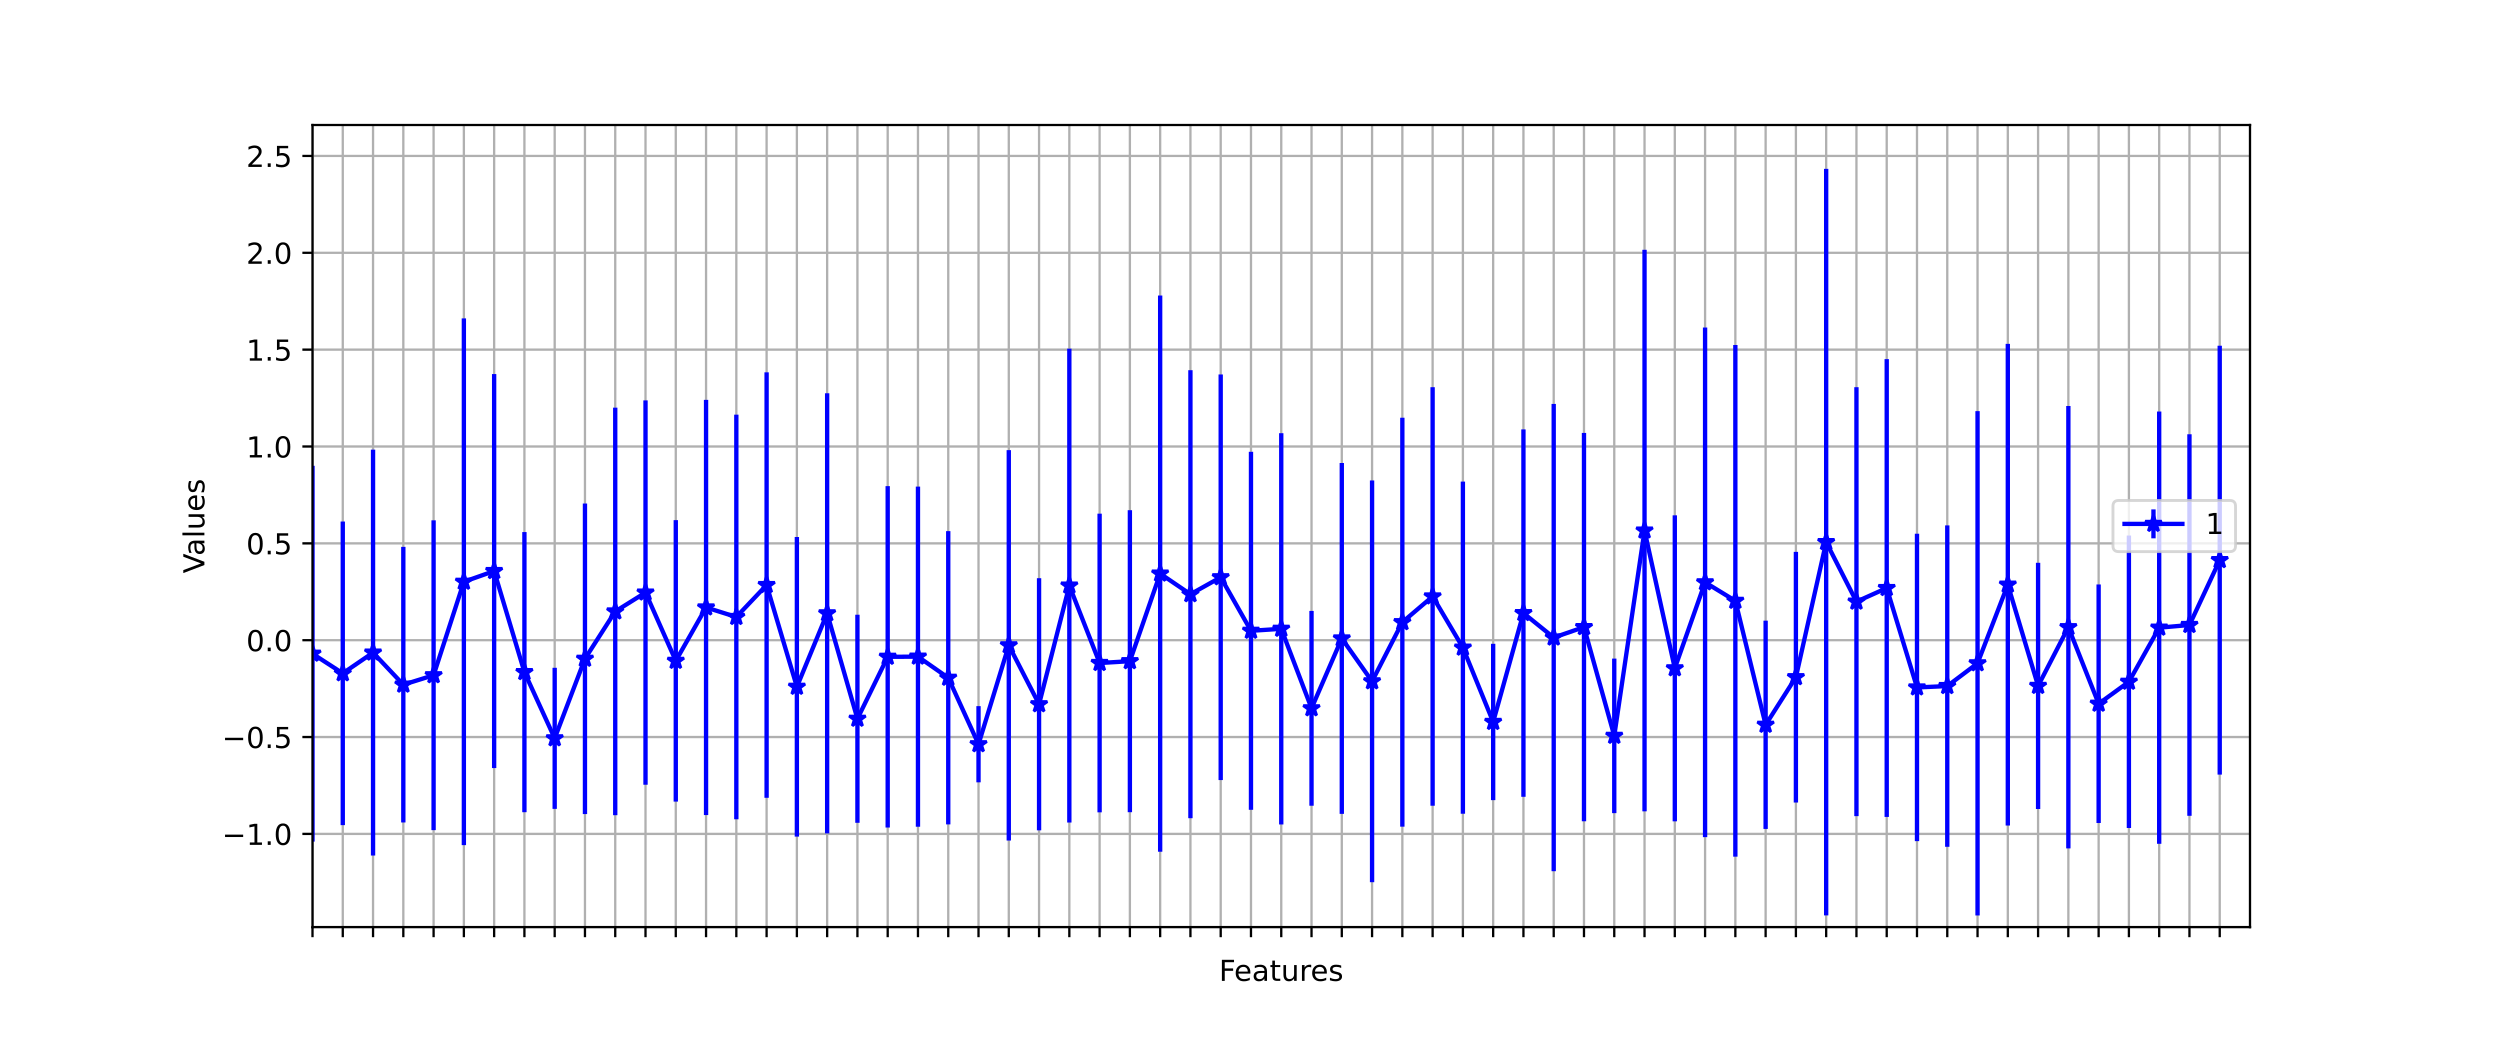 <?xml version="1.0" encoding="utf-8" standalone="no"?>
<!DOCTYPE svg PUBLIC "-//W3C//DTD SVG 1.1//EN"
  "http://www.w3.org/Graphics/SVG/1.1/DTD/svg11.dtd">
<!-- Created with matplotlib (https://matplotlib.org/) -->
<svg height="360pt" version="1.1" viewBox="0 0 864 360" width="864pt" xmlns="http://www.w3.org/2000/svg" xmlns:xlink="http://www.w3.org/1999/xlink">
 <defs>
  <style type="text/css">*{stroke-linecap:butt;stroke-linejoin:round;}</style>
 </defs>
 <g id="figure_1">
  <g id="patch_1">
   <path d="M 0 360 
L 864 360 
L 864 0 
L 0 0 
z
" style="fill:#ffffff;"/>
  </g>
  <g id="axes_1">
   <g id="patch_2">
    <path d="M 108 320.4 
L 777.6 320.4 
L 777.6 43.2 
L 108 43.2 
z
" style="fill:#ffffff;"/>
   </g>
   <g id="matplotlib.axis_1">
    <g id="xtick_1">
     <g id="line2d_1">
      <path clip-path="url(#p4334380ac0)" d="M 108 320.4 
L 108 43.2 
" style="fill:none;stroke:#b0b0b0;stroke-linecap:square;stroke-width:0.8;"/>
     </g>
     <g id="line2d_2">
      <defs>
       <path d="M 0 0 
L 0 3.5 
" id="mb4f0a3aa36" style="stroke:#000000;stroke-width:0.8;"/>
      </defs>
      <g>
       <use style="stroke:#000000;stroke-width:0.8;" x="108" xlink:href="#mb4f0a3aa36" y="320.4"/>
      </g>
     </g>
    </g>
    <g id="xtick_2">
     <g id="line2d_3">
      <path clip-path="url(#p4334380ac0)" d="M 118.463 320.4 
L 118.463 43.2 
" style="fill:none;stroke:#b0b0b0;stroke-linecap:square;stroke-width:0.8;"/>
     </g>
     <g id="line2d_4">
      <g>
       <use style="stroke:#000000;stroke-width:0.8;" x="118.463" xlink:href="#mb4f0a3aa36" y="320.4"/>
      </g>
     </g>
    </g>
    <g id="xtick_3">
     <g id="line2d_5">
      <path clip-path="url(#p4334380ac0)" d="M 128.925 320.4 
L 128.925 43.2 
" style="fill:none;stroke:#b0b0b0;stroke-linecap:square;stroke-width:0.8;"/>
     </g>
     <g id="line2d_6">
      <g>
       <use style="stroke:#000000;stroke-width:0.8;" x="128.925" xlink:href="#mb4f0a3aa36" y="320.4"/>
      </g>
     </g>
    </g>
    <g id="xtick_4">
     <g id="line2d_7">
      <path clip-path="url(#p4334380ac0)" d="M 139.387 320.4 
L 139.387 43.2 
" style="fill:none;stroke:#b0b0b0;stroke-linecap:square;stroke-width:0.8;"/>
     </g>
     <g id="line2d_8">
      <g>
       <use style="stroke:#000000;stroke-width:0.8;" x="139.387" xlink:href="#mb4f0a3aa36" y="320.4"/>
      </g>
     </g>
    </g>
    <g id="xtick_5">
     <g id="line2d_9">
      <path clip-path="url(#p4334380ac0)" d="M 149.85 320.4 
L 149.85 43.2 
" style="fill:none;stroke:#b0b0b0;stroke-linecap:square;stroke-width:0.8;"/>
     </g>
     <g id="line2d_10">
      <g>
       <use style="stroke:#000000;stroke-width:0.8;" x="149.85" xlink:href="#mb4f0a3aa36" y="320.4"/>
      </g>
     </g>
    </g>
    <g id="xtick_6">
     <g id="line2d_11">
      <path clip-path="url(#p4334380ac0)" d="M 160.312 320.4 
L 160.312 43.2 
" style="fill:none;stroke:#b0b0b0;stroke-linecap:square;stroke-width:0.8;"/>
     </g>
     <g id="line2d_12">
      <g>
       <use style="stroke:#000000;stroke-width:0.8;" x="160.312" xlink:href="#mb4f0a3aa36" y="320.4"/>
      </g>
     </g>
    </g>
    <g id="xtick_7">
     <g id="line2d_13">
      <path clip-path="url(#p4334380ac0)" d="M 170.775 320.4 
L 170.775 43.2 
" style="fill:none;stroke:#b0b0b0;stroke-linecap:square;stroke-width:0.8;"/>
     </g>
     <g id="line2d_14">
      <g>
       <use style="stroke:#000000;stroke-width:0.8;" x="170.775" xlink:href="#mb4f0a3aa36" y="320.4"/>
      </g>
     </g>
    </g>
    <g id="xtick_8">
     <g id="line2d_15">
      <path clip-path="url(#p4334380ac0)" d="M 181.238 320.4 
L 181.238 43.2 
" style="fill:none;stroke:#b0b0b0;stroke-linecap:square;stroke-width:0.8;"/>
     </g>
     <g id="line2d_16">
      <g>
       <use style="stroke:#000000;stroke-width:0.8;" x="181.238" xlink:href="#mb4f0a3aa36" y="320.4"/>
      </g>
     </g>
    </g>
    <g id="xtick_9">
     <g id="line2d_17">
      <path clip-path="url(#p4334380ac0)" d="M 191.7 320.4 
L 191.7 43.2 
" style="fill:none;stroke:#b0b0b0;stroke-linecap:square;stroke-width:0.8;"/>
     </g>
     <g id="line2d_18">
      <g>
       <use style="stroke:#000000;stroke-width:0.8;" x="191.7" xlink:href="#mb4f0a3aa36" y="320.4"/>
      </g>
     </g>
    </g>
    <g id="xtick_10">
     <g id="line2d_19">
      <path clip-path="url(#p4334380ac0)" d="M 202.162 320.4 
L 202.162 43.2 
" style="fill:none;stroke:#b0b0b0;stroke-linecap:square;stroke-width:0.8;"/>
     </g>
     <g id="line2d_20">
      <g>
       <use style="stroke:#000000;stroke-width:0.8;" x="202.162" xlink:href="#mb4f0a3aa36" y="320.4"/>
      </g>
     </g>
    </g>
    <g id="xtick_11">
     <g id="line2d_21">
      <path clip-path="url(#p4334380ac0)" d="M 212.625 320.4 
L 212.625 43.2 
" style="fill:none;stroke:#b0b0b0;stroke-linecap:square;stroke-width:0.8;"/>
     </g>
     <g id="line2d_22">
      <g>
       <use style="stroke:#000000;stroke-width:0.8;" x="212.625" xlink:href="#mb4f0a3aa36" y="320.4"/>
      </g>
     </g>
    </g>
    <g id="xtick_12">
     <g id="line2d_23">
      <path clip-path="url(#p4334380ac0)" d="M 223.088 320.4 
L 223.088 43.2 
" style="fill:none;stroke:#b0b0b0;stroke-linecap:square;stroke-width:0.8;"/>
     </g>
     <g id="line2d_24">
      <g>
       <use style="stroke:#000000;stroke-width:0.8;" x="223.088" xlink:href="#mb4f0a3aa36" y="320.4"/>
      </g>
     </g>
    </g>
    <g id="xtick_13">
     <g id="line2d_25">
      <path clip-path="url(#p4334380ac0)" d="M 233.55 320.4 
L 233.55 43.2 
" style="fill:none;stroke:#b0b0b0;stroke-linecap:square;stroke-width:0.8;"/>
     </g>
     <g id="line2d_26">
      <g>
       <use style="stroke:#000000;stroke-width:0.8;" x="233.55" xlink:href="#mb4f0a3aa36" y="320.4"/>
      </g>
     </g>
    </g>
    <g id="xtick_14">
     <g id="line2d_27">
      <path clip-path="url(#p4334380ac0)" d="M 244.012 320.4 
L 244.012 43.2 
" style="fill:none;stroke:#b0b0b0;stroke-linecap:square;stroke-width:0.8;"/>
     </g>
     <g id="line2d_28">
      <g>
       <use style="stroke:#000000;stroke-width:0.8;" x="244.012" xlink:href="#mb4f0a3aa36" y="320.4"/>
      </g>
     </g>
    </g>
    <g id="xtick_15">
     <g id="line2d_29">
      <path clip-path="url(#p4334380ac0)" d="M 254.475 320.4 
L 254.475 43.2 
" style="fill:none;stroke:#b0b0b0;stroke-linecap:square;stroke-width:0.8;"/>
     </g>
     <g id="line2d_30">
      <g>
       <use style="stroke:#000000;stroke-width:0.8;" x="254.475" xlink:href="#mb4f0a3aa36" y="320.4"/>
      </g>
     </g>
    </g>
    <g id="xtick_16">
     <g id="line2d_31">
      <path clip-path="url(#p4334380ac0)" d="M 264.938 320.4 
L 264.938 43.2 
" style="fill:none;stroke:#b0b0b0;stroke-linecap:square;stroke-width:0.8;"/>
     </g>
     <g id="line2d_32">
      <g>
       <use style="stroke:#000000;stroke-width:0.8;" x="264.938" xlink:href="#mb4f0a3aa36" y="320.4"/>
      </g>
     </g>
    </g>
    <g id="xtick_17">
     <g id="line2d_33">
      <path clip-path="url(#p4334380ac0)" d="M 275.4 320.4 
L 275.4 43.2 
" style="fill:none;stroke:#b0b0b0;stroke-linecap:square;stroke-width:0.8;"/>
     </g>
     <g id="line2d_34">
      <g>
       <use style="stroke:#000000;stroke-width:0.8;" x="275.4" xlink:href="#mb4f0a3aa36" y="320.4"/>
      </g>
     </g>
    </g>
    <g id="xtick_18">
     <g id="line2d_35">
      <path clip-path="url(#p4334380ac0)" d="M 285.863 320.4 
L 285.863 43.2 
" style="fill:none;stroke:#b0b0b0;stroke-linecap:square;stroke-width:0.8;"/>
     </g>
     <g id="line2d_36">
      <g>
       <use style="stroke:#000000;stroke-width:0.8;" x="285.863" xlink:href="#mb4f0a3aa36" y="320.4"/>
      </g>
     </g>
    </g>
    <g id="xtick_19">
     <g id="line2d_37">
      <path clip-path="url(#p4334380ac0)" d="M 296.325 320.4 
L 296.325 43.2 
" style="fill:none;stroke:#b0b0b0;stroke-linecap:square;stroke-width:0.8;"/>
     </g>
     <g id="line2d_38">
      <g>
       <use style="stroke:#000000;stroke-width:0.8;" x="296.325" xlink:href="#mb4f0a3aa36" y="320.4"/>
      </g>
     </g>
    </g>
    <g id="xtick_20">
     <g id="line2d_39">
      <path clip-path="url(#p4334380ac0)" d="M 306.788 320.4 
L 306.788 43.2 
" style="fill:none;stroke:#b0b0b0;stroke-linecap:square;stroke-width:0.8;"/>
     </g>
     <g id="line2d_40">
      <g>
       <use style="stroke:#000000;stroke-width:0.8;" x="306.788" xlink:href="#mb4f0a3aa36" y="320.4"/>
      </g>
     </g>
    </g>
    <g id="xtick_21">
     <g id="line2d_41">
      <path clip-path="url(#p4334380ac0)" d="M 317.25 320.4 
L 317.25 43.2 
" style="fill:none;stroke:#b0b0b0;stroke-linecap:square;stroke-width:0.8;"/>
     </g>
     <g id="line2d_42">
      <g>
       <use style="stroke:#000000;stroke-width:0.8;" x="317.25" xlink:href="#mb4f0a3aa36" y="320.4"/>
      </g>
     </g>
    </g>
    <g id="xtick_22">
     <g id="line2d_43">
      <path clip-path="url(#p4334380ac0)" d="M 327.712 320.4 
L 327.712 43.2 
" style="fill:none;stroke:#b0b0b0;stroke-linecap:square;stroke-width:0.8;"/>
     </g>
     <g id="line2d_44">
      <g>
       <use style="stroke:#000000;stroke-width:0.8;" x="327.712" xlink:href="#mb4f0a3aa36" y="320.4"/>
      </g>
     </g>
    </g>
    <g id="xtick_23">
     <g id="line2d_45">
      <path clip-path="url(#p4334380ac0)" d="M 338.175 320.4 
L 338.175 43.2 
" style="fill:none;stroke:#b0b0b0;stroke-linecap:square;stroke-width:0.8;"/>
     </g>
     <g id="line2d_46">
      <g>
       <use style="stroke:#000000;stroke-width:0.8;" x="338.175" xlink:href="#mb4f0a3aa36" y="320.4"/>
      </g>
     </g>
    </g>
    <g id="xtick_24">
     <g id="line2d_47">
      <path clip-path="url(#p4334380ac0)" d="M 348.637 320.4 
L 348.637 43.2 
" style="fill:none;stroke:#b0b0b0;stroke-linecap:square;stroke-width:0.8;"/>
     </g>
     <g id="line2d_48">
      <g>
       <use style="stroke:#000000;stroke-width:0.8;" x="348.637" xlink:href="#mb4f0a3aa36" y="320.4"/>
      </g>
     </g>
    </g>
    <g id="xtick_25">
     <g id="line2d_49">
      <path clip-path="url(#p4334380ac0)" d="M 359.1 320.4 
L 359.1 43.2 
" style="fill:none;stroke:#b0b0b0;stroke-linecap:square;stroke-width:0.8;"/>
     </g>
     <g id="line2d_50">
      <g>
       <use style="stroke:#000000;stroke-width:0.8;" x="359.1" xlink:href="#mb4f0a3aa36" y="320.4"/>
      </g>
     </g>
    </g>
    <g id="xtick_26">
     <g id="line2d_51">
      <path clip-path="url(#p4334380ac0)" d="M 369.562 320.4 
L 369.562 43.2 
" style="fill:none;stroke:#b0b0b0;stroke-linecap:square;stroke-width:0.8;"/>
     </g>
     <g id="line2d_52">
      <g>
       <use style="stroke:#000000;stroke-width:0.8;" x="369.562" xlink:href="#mb4f0a3aa36" y="320.4"/>
      </g>
     </g>
    </g>
    <g id="xtick_27">
     <g id="line2d_53">
      <path clip-path="url(#p4334380ac0)" d="M 380.025 320.4 
L 380.025 43.2 
" style="fill:none;stroke:#b0b0b0;stroke-linecap:square;stroke-width:0.8;"/>
     </g>
     <g id="line2d_54">
      <g>
       <use style="stroke:#000000;stroke-width:0.8;" x="380.025" xlink:href="#mb4f0a3aa36" y="320.4"/>
      </g>
     </g>
    </g>
    <g id="xtick_28">
     <g id="line2d_55">
      <path clip-path="url(#p4334380ac0)" d="M 390.488 320.4 
L 390.488 43.2 
" style="fill:none;stroke:#b0b0b0;stroke-linecap:square;stroke-width:0.8;"/>
     </g>
     <g id="line2d_56">
      <g>
       <use style="stroke:#000000;stroke-width:0.8;" x="390.488" xlink:href="#mb4f0a3aa36" y="320.4"/>
      </g>
     </g>
    </g>
    <g id="xtick_29">
     <g id="line2d_57">
      <path clip-path="url(#p4334380ac0)" d="M 400.95 320.4 
L 400.95 43.2 
" style="fill:none;stroke:#b0b0b0;stroke-linecap:square;stroke-width:0.8;"/>
     </g>
     <g id="line2d_58">
      <g>
       <use style="stroke:#000000;stroke-width:0.8;" x="400.95" xlink:href="#mb4f0a3aa36" y="320.4"/>
      </g>
     </g>
    </g>
    <g id="xtick_30">
     <g id="line2d_59">
      <path clip-path="url(#p4334380ac0)" d="M 411.413 320.4 
L 411.413 43.2 
" style="fill:none;stroke:#b0b0b0;stroke-linecap:square;stroke-width:0.8;"/>
     </g>
     <g id="line2d_60">
      <g>
       <use style="stroke:#000000;stroke-width:0.8;" x="411.413" xlink:href="#mb4f0a3aa36" y="320.4"/>
      </g>
     </g>
    </g>
    <g id="xtick_31">
     <g id="line2d_61">
      <path clip-path="url(#p4334380ac0)" d="M 421.875 320.4 
L 421.875 43.2 
" style="fill:none;stroke:#b0b0b0;stroke-linecap:square;stroke-width:0.8;"/>
     </g>
     <g id="line2d_62">
      <g>
       <use style="stroke:#000000;stroke-width:0.8;" x="421.875" xlink:href="#mb4f0a3aa36" y="320.4"/>
      </g>
     </g>
    </g>
    <g id="xtick_32">
     <g id="line2d_63">
      <path clip-path="url(#p4334380ac0)" d="M 432.337 320.4 
L 432.337 43.2 
" style="fill:none;stroke:#b0b0b0;stroke-linecap:square;stroke-width:0.8;"/>
     </g>
     <g id="line2d_64">
      <g>
       <use style="stroke:#000000;stroke-width:0.8;" x="432.337" xlink:href="#mb4f0a3aa36" y="320.4"/>
      </g>
     </g>
    </g>
    <g id="xtick_33">
     <g id="line2d_65">
      <path clip-path="url(#p4334380ac0)" d="M 442.8 320.4 
L 442.8 43.2 
" style="fill:none;stroke:#b0b0b0;stroke-linecap:square;stroke-width:0.8;"/>
     </g>
     <g id="line2d_66">
      <g>
       <use style="stroke:#000000;stroke-width:0.8;" x="442.8" xlink:href="#mb4f0a3aa36" y="320.4"/>
      </g>
     </g>
    </g>
    <g id="xtick_34">
     <g id="line2d_67">
      <path clip-path="url(#p4334380ac0)" d="M 453.262 320.4 
L 453.262 43.2 
" style="fill:none;stroke:#b0b0b0;stroke-linecap:square;stroke-width:0.8;"/>
     </g>
     <g id="line2d_68">
      <g>
       <use style="stroke:#000000;stroke-width:0.8;" x="453.262" xlink:href="#mb4f0a3aa36" y="320.4"/>
      </g>
     </g>
    </g>
    <g id="xtick_35">
     <g id="line2d_69">
      <path clip-path="url(#p4334380ac0)" d="M 463.725 320.4 
L 463.725 43.2 
" style="fill:none;stroke:#b0b0b0;stroke-linecap:square;stroke-width:0.8;"/>
     </g>
     <g id="line2d_70">
      <g>
       <use style="stroke:#000000;stroke-width:0.8;" x="463.725" xlink:href="#mb4f0a3aa36" y="320.4"/>
      </g>
     </g>
    </g>
    <g id="xtick_36">
     <g id="line2d_71">
      <path clip-path="url(#p4334380ac0)" d="M 474.188 320.4 
L 474.188 43.2 
" style="fill:none;stroke:#b0b0b0;stroke-linecap:square;stroke-width:0.8;"/>
     </g>
     <g id="line2d_72">
      <g>
       <use style="stroke:#000000;stroke-width:0.8;" x="474.188" xlink:href="#mb4f0a3aa36" y="320.4"/>
      </g>
     </g>
    </g>
    <g id="xtick_37">
     <g id="line2d_73">
      <path clip-path="url(#p4334380ac0)" d="M 484.65 320.4 
L 484.65 43.2 
" style="fill:none;stroke:#b0b0b0;stroke-linecap:square;stroke-width:0.8;"/>
     </g>
     <g id="line2d_74">
      <g>
       <use style="stroke:#000000;stroke-width:0.8;" x="484.65" xlink:href="#mb4f0a3aa36" y="320.4"/>
      </g>
     </g>
    </g>
    <g id="xtick_38">
     <g id="line2d_75">
      <path clip-path="url(#p4334380ac0)" d="M 495.113 320.4 
L 495.113 43.2 
" style="fill:none;stroke:#b0b0b0;stroke-linecap:square;stroke-width:0.8;"/>
     </g>
     <g id="line2d_76">
      <g>
       <use style="stroke:#000000;stroke-width:0.8;" x="495.113" xlink:href="#mb4f0a3aa36" y="320.4"/>
      </g>
     </g>
    </g>
    <g id="xtick_39">
     <g id="line2d_77">
      <path clip-path="url(#p4334380ac0)" d="M 505.575 320.4 
L 505.575 43.2 
" style="fill:none;stroke:#b0b0b0;stroke-linecap:square;stroke-width:0.8;"/>
     </g>
     <g id="line2d_78">
      <g>
       <use style="stroke:#000000;stroke-width:0.8;" x="505.575" xlink:href="#mb4f0a3aa36" y="320.4"/>
      </g>
     </g>
    </g>
    <g id="xtick_40">
     <g id="line2d_79">
      <path clip-path="url(#p4334380ac0)" d="M 516.038 320.4 
L 516.038 43.2 
" style="fill:none;stroke:#b0b0b0;stroke-linecap:square;stroke-width:0.8;"/>
     </g>
     <g id="line2d_80">
      <g>
       <use style="stroke:#000000;stroke-width:0.8;" x="516.038" xlink:href="#mb4f0a3aa36" y="320.4"/>
      </g>
     </g>
    </g>
    <g id="xtick_41">
     <g id="line2d_81">
      <path clip-path="url(#p4334380ac0)" d="M 526.5 320.4 
L 526.5 43.2 
" style="fill:none;stroke:#b0b0b0;stroke-linecap:square;stroke-width:0.8;"/>
     </g>
     <g id="line2d_82">
      <g>
       <use style="stroke:#000000;stroke-width:0.8;" x="526.5" xlink:href="#mb4f0a3aa36" y="320.4"/>
      </g>
     </g>
    </g>
    <g id="xtick_42">
     <g id="line2d_83">
      <path clip-path="url(#p4334380ac0)" d="M 536.962 320.4 
L 536.962 43.2 
" style="fill:none;stroke:#b0b0b0;stroke-linecap:square;stroke-width:0.8;"/>
     </g>
     <g id="line2d_84">
      <g>
       <use style="stroke:#000000;stroke-width:0.8;" x="536.962" xlink:href="#mb4f0a3aa36" y="320.4"/>
      </g>
     </g>
    </g>
    <g id="xtick_43">
     <g id="line2d_85">
      <path clip-path="url(#p4334380ac0)" d="M 547.425 320.4 
L 547.425 43.2 
" style="fill:none;stroke:#b0b0b0;stroke-linecap:square;stroke-width:0.8;"/>
     </g>
     <g id="line2d_86">
      <g>
       <use style="stroke:#000000;stroke-width:0.8;" x="547.425" xlink:href="#mb4f0a3aa36" y="320.4"/>
      </g>
     </g>
    </g>
    <g id="xtick_44">
     <g id="line2d_87">
      <path clip-path="url(#p4334380ac0)" d="M 557.888 320.4 
L 557.888 43.2 
" style="fill:none;stroke:#b0b0b0;stroke-linecap:square;stroke-width:0.8;"/>
     </g>
     <g id="line2d_88">
      <g>
       <use style="stroke:#000000;stroke-width:0.8;" x="557.888" xlink:href="#mb4f0a3aa36" y="320.4"/>
      </g>
     </g>
    </g>
    <g id="xtick_45">
     <g id="line2d_89">
      <path clip-path="url(#p4334380ac0)" d="M 568.35 320.4 
L 568.35 43.2 
" style="fill:none;stroke:#b0b0b0;stroke-linecap:square;stroke-width:0.8;"/>
     </g>
     <g id="line2d_90">
      <g>
       <use style="stroke:#000000;stroke-width:0.8;" x="568.35" xlink:href="#mb4f0a3aa36" y="320.4"/>
      </g>
     </g>
    </g>
    <g id="xtick_46">
     <g id="line2d_91">
      <path clip-path="url(#p4334380ac0)" d="M 578.812 320.4 
L 578.812 43.2 
" style="fill:none;stroke:#b0b0b0;stroke-linecap:square;stroke-width:0.8;"/>
     </g>
     <g id="line2d_92">
      <g>
       <use style="stroke:#000000;stroke-width:0.8;" x="578.812" xlink:href="#mb4f0a3aa36" y="320.4"/>
      </g>
     </g>
    </g>
    <g id="xtick_47">
     <g id="line2d_93">
      <path clip-path="url(#p4334380ac0)" d="M 589.275 320.4 
L 589.275 43.2 
" style="fill:none;stroke:#b0b0b0;stroke-linecap:square;stroke-width:0.8;"/>
     </g>
     <g id="line2d_94">
      <g>
       <use style="stroke:#000000;stroke-width:0.8;" x="589.275" xlink:href="#mb4f0a3aa36" y="320.4"/>
      </g>
     </g>
    </g>
    <g id="xtick_48">
     <g id="line2d_95">
      <path clip-path="url(#p4334380ac0)" d="M 599.737 320.4 
L 599.737 43.2 
" style="fill:none;stroke:#b0b0b0;stroke-linecap:square;stroke-width:0.8;"/>
     </g>
     <g id="line2d_96">
      <g>
       <use style="stroke:#000000;stroke-width:0.8;" x="599.737" xlink:href="#mb4f0a3aa36" y="320.4"/>
      </g>
     </g>
    </g>
    <g id="xtick_49">
     <g id="line2d_97">
      <path clip-path="url(#p4334380ac0)" d="M 610.2 320.4 
L 610.2 43.2 
" style="fill:none;stroke:#b0b0b0;stroke-linecap:square;stroke-width:0.8;"/>
     </g>
     <g id="line2d_98">
      <g>
       <use style="stroke:#000000;stroke-width:0.8;" x="610.2" xlink:href="#mb4f0a3aa36" y="320.4"/>
      </g>
     </g>
    </g>
    <g id="xtick_50">
     <g id="line2d_99">
      <path clip-path="url(#p4334380ac0)" d="M 620.663 320.4 
L 620.663 43.2 
" style="fill:none;stroke:#b0b0b0;stroke-linecap:square;stroke-width:0.8;"/>
     </g>
     <g id="line2d_100">
      <g>
       <use style="stroke:#000000;stroke-width:0.8;" x="620.663" xlink:href="#mb4f0a3aa36" y="320.4"/>
      </g>
     </g>
    </g>
    <g id="xtick_51">
     <g id="line2d_101">
      <path clip-path="url(#p4334380ac0)" d="M 631.125 320.4 
L 631.125 43.2 
" style="fill:none;stroke:#b0b0b0;stroke-linecap:square;stroke-width:0.8;"/>
     </g>
     <g id="line2d_102">
      <g>
       <use style="stroke:#000000;stroke-width:0.8;" x="631.125" xlink:href="#mb4f0a3aa36" y="320.4"/>
      </g>
     </g>
    </g>
    <g id="xtick_52">
     <g id="line2d_103">
      <path clip-path="url(#p4334380ac0)" d="M 641.587 320.4 
L 641.587 43.2 
" style="fill:none;stroke:#b0b0b0;stroke-linecap:square;stroke-width:0.8;"/>
     </g>
     <g id="line2d_104">
      <g>
       <use style="stroke:#000000;stroke-width:0.8;" x="641.587" xlink:href="#mb4f0a3aa36" y="320.4"/>
      </g>
     </g>
    </g>
    <g id="xtick_53">
     <g id="line2d_105">
      <path clip-path="url(#p4334380ac0)" d="M 652.05 320.4 
L 652.05 43.2 
" style="fill:none;stroke:#b0b0b0;stroke-linecap:square;stroke-width:0.8;"/>
     </g>
     <g id="line2d_106">
      <g>
       <use style="stroke:#000000;stroke-width:0.8;" x="652.05" xlink:href="#mb4f0a3aa36" y="320.4"/>
      </g>
     </g>
    </g>
    <g id="xtick_54">
     <g id="line2d_107">
      <path clip-path="url(#p4334380ac0)" d="M 662.513 320.4 
L 662.513 43.2 
" style="fill:none;stroke:#b0b0b0;stroke-linecap:square;stroke-width:0.8;"/>
     </g>
     <g id="line2d_108">
      <g>
       <use style="stroke:#000000;stroke-width:0.8;" x="662.513" xlink:href="#mb4f0a3aa36" y="320.4"/>
      </g>
     </g>
    </g>
    <g id="xtick_55">
     <g id="line2d_109">
      <path clip-path="url(#p4334380ac0)" d="M 672.975 320.4 
L 672.975 43.2 
" style="fill:none;stroke:#b0b0b0;stroke-linecap:square;stroke-width:0.8;"/>
     </g>
     <g id="line2d_110">
      <g>
       <use style="stroke:#000000;stroke-width:0.8;" x="672.975" xlink:href="#mb4f0a3aa36" y="320.4"/>
      </g>
     </g>
    </g>
    <g id="xtick_56">
     <g id="line2d_111">
      <path clip-path="url(#p4334380ac0)" d="M 683.438 320.4 
L 683.438 43.2 
" style="fill:none;stroke:#b0b0b0;stroke-linecap:square;stroke-width:0.8;"/>
     </g>
     <g id="line2d_112">
      <g>
       <use style="stroke:#000000;stroke-width:0.8;" x="683.438" xlink:href="#mb4f0a3aa36" y="320.4"/>
      </g>
     </g>
    </g>
    <g id="xtick_57">
     <g id="line2d_113">
      <path clip-path="url(#p4334380ac0)" d="M 693.9 320.4 
L 693.9 43.2 
" style="fill:none;stroke:#b0b0b0;stroke-linecap:square;stroke-width:0.8;"/>
     </g>
     <g id="line2d_114">
      <g>
       <use style="stroke:#000000;stroke-width:0.8;" x="693.9" xlink:href="#mb4f0a3aa36" y="320.4"/>
      </g>
     </g>
    </g>
    <g id="xtick_58">
     <g id="line2d_115">
      <path clip-path="url(#p4334380ac0)" d="M 704.362 320.4 
L 704.362 43.2 
" style="fill:none;stroke:#b0b0b0;stroke-linecap:square;stroke-width:0.8;"/>
     </g>
     <g id="line2d_116">
      <g>
       <use style="stroke:#000000;stroke-width:0.8;" x="704.362" xlink:href="#mb4f0a3aa36" y="320.4"/>
      </g>
     </g>
    </g>
    <g id="xtick_59">
     <g id="line2d_117">
      <path clip-path="url(#p4334380ac0)" d="M 714.825 320.4 
L 714.825 43.2 
" style="fill:none;stroke:#b0b0b0;stroke-linecap:square;stroke-width:0.8;"/>
     </g>
     <g id="line2d_118">
      <g>
       <use style="stroke:#000000;stroke-width:0.8;" x="714.825" xlink:href="#mb4f0a3aa36" y="320.4"/>
      </g>
     </g>
    </g>
    <g id="xtick_60">
     <g id="line2d_119">
      <path clip-path="url(#p4334380ac0)" d="M 725.288 320.4 
L 725.288 43.2 
" style="fill:none;stroke:#b0b0b0;stroke-linecap:square;stroke-width:0.8;"/>
     </g>
     <g id="line2d_120">
      <g>
       <use style="stroke:#000000;stroke-width:0.8;" x="725.288" xlink:href="#mb4f0a3aa36" y="320.4"/>
      </g>
     </g>
    </g>
    <g id="xtick_61">
     <g id="line2d_121">
      <path clip-path="url(#p4334380ac0)" d="M 735.75 320.4 
L 735.75 43.2 
" style="fill:none;stroke:#b0b0b0;stroke-linecap:square;stroke-width:0.8;"/>
     </g>
     <g id="line2d_122">
      <g>
       <use style="stroke:#000000;stroke-width:0.8;" x="735.75" xlink:href="#mb4f0a3aa36" y="320.4"/>
      </g>
     </g>
    </g>
    <g id="xtick_62">
     <g id="line2d_123">
      <path clip-path="url(#p4334380ac0)" d="M 746.212 320.4 
L 746.212 43.2 
" style="fill:none;stroke:#b0b0b0;stroke-linecap:square;stroke-width:0.8;"/>
     </g>
     <g id="line2d_124">
      <g>
       <use style="stroke:#000000;stroke-width:0.8;" x="746.212" xlink:href="#mb4f0a3aa36" y="320.4"/>
      </g>
     </g>
    </g>
    <g id="xtick_63">
     <g id="line2d_125">
      <path clip-path="url(#p4334380ac0)" d="M 756.675 320.4 
L 756.675 43.2 
" style="fill:none;stroke:#b0b0b0;stroke-linecap:square;stroke-width:0.8;"/>
     </g>
     <g id="line2d_126">
      <g>
       <use style="stroke:#000000;stroke-width:0.8;" x="756.675" xlink:href="#mb4f0a3aa36" y="320.4"/>
      </g>
     </g>
    </g>
    <g id="xtick_64">
     <g id="line2d_127">
      <path clip-path="url(#p4334380ac0)" d="M 767.138 320.4 
L 767.138 43.2 
" style="fill:none;stroke:#b0b0b0;stroke-linecap:square;stroke-width:0.8;"/>
     </g>
     <g id="line2d_128">
      <g>
       <use style="stroke:#000000;stroke-width:0.8;" x="767.138" xlink:href="#mb4f0a3aa36" y="320.4"/>
      </g>
     </g>
    </g>
    <g id="text_1">
     <!-- Features -->
     <g transform="translate(421.305 338.998)scale(0.1 -0.1)">
      <defs>
       <path d="M 9.812 72.906 
L 51.703 72.906 
L 51.703 64.594 
L 19.672 64.594 
L 19.672 43.109 
L 48.578 43.109 
L 48.578 34.812 
L 19.672 34.812 
L 19.672 0 
L 9.812 0 
z
" id="DejaVuSans-70"/>
       <path d="M 56.203 29.594 
L 56.203 25.203 
L 14.891 25.203 
Q 15.484 15.922 20.484 11.062 
Q 25.484 6.203 34.422 6.203 
Q 39.594 6.203 44.453 7.469 
Q 49.312 8.734 54.109 11.281 
L 54.109 2.781 
Q 49.266 0.734 44.188 -0.344 
Q 39.109 -1.422 33.891 -1.422 
Q 20.797 -1.422 13.156 6.188 
Q 5.516 13.812 5.516 26.812 
Q 5.516 40.234 12.766 48.109 
Q 20.016 56 32.328 56 
Q 43.359 56 49.781 48.891 
Q 56.203 41.797 56.203 29.594 
z
M 47.219 32.234 
Q 47.125 39.594 43.094 43.984 
Q 39.062 48.391 32.422 48.391 
Q 24.906 48.391 20.391 44.141 
Q 15.875 39.891 15.188 32.172 
z
" id="DejaVuSans-101"/>
       <path d="M 34.281 27.484 
Q 23.391 27.484 19.188 25 
Q 14.984 22.516 14.984 16.5 
Q 14.984 11.719 18.141 8.906 
Q 21.297 6.109 26.703 6.109 
Q 34.188 6.109 38.703 11.406 
Q 43.219 16.703 43.219 25.484 
L 43.219 27.484 
z
M 52.203 31.203 
L 52.203 0 
L 43.219 0 
L 43.219 8.297 
Q 40.141 3.328 35.547 0.953 
Q 30.953 -1.422 24.312 -1.422 
Q 15.922 -1.422 10.953 3.297 
Q 6 8.016 6 15.922 
Q 6 25.141 12.172 29.828 
Q 18.359 34.516 30.609 34.516 
L 43.219 34.516 
L 43.219 35.406 
Q 43.219 41.609 39.141 45 
Q 35.062 48.391 27.688 48.391 
Q 23 48.391 18.547 47.266 
Q 14.109 46.141 10.016 43.891 
L 10.016 52.203 
Q 14.938 54.109 19.578 55.047 
Q 24.219 56 28.609 56 
Q 40.484 56 46.344 49.844 
Q 52.203 43.703 52.203 31.203 
z
" id="DejaVuSans-97"/>
       <path d="M 18.312 70.219 
L 18.312 54.688 
L 36.812 54.688 
L 36.812 47.703 
L 18.312 47.703 
L 18.312 18.016 
Q 18.312 11.328 20.141 9.422 
Q 21.969 7.516 27.594 7.516 
L 36.812 7.516 
L 36.812 0 
L 27.594 0 
Q 17.188 0 13.234 3.875 
Q 9.281 7.766 9.281 18.016 
L 9.281 47.703 
L 2.688 47.703 
L 2.688 54.688 
L 9.281 54.688 
L 9.281 70.219 
z
" id="DejaVuSans-116"/>
       <path d="M 8.5 21.578 
L 8.5 54.688 
L 17.484 54.688 
L 17.484 21.922 
Q 17.484 14.156 20.5 10.266 
Q 23.531 6.391 29.594 6.391 
Q 36.859 6.391 41.078 11.031 
Q 45.312 15.672 45.312 23.688 
L 45.312 54.688 
L 54.297 54.688 
L 54.297 0 
L 45.312 0 
L 45.312 8.406 
Q 42.047 3.422 37.719 1 
Q 33.406 -1.422 27.688 -1.422 
Q 18.266 -1.422 13.375 4.438 
Q 8.5 10.297 8.5 21.578 
z
M 31.109 56 
z
" id="DejaVuSans-117"/>
       <path d="M 41.109 46.297 
Q 39.594 47.172 37.812 47.578 
Q 36.031 48 33.891 48 
Q 26.266 48 22.188 43.047 
Q 18.109 38.094 18.109 28.812 
L 18.109 0 
L 9.078 0 
L 9.078 54.688 
L 18.109 54.688 
L 18.109 46.188 
Q 20.953 51.172 25.484 53.578 
Q 30.031 56 36.531 56 
Q 37.453 56 38.578 55.875 
Q 39.703 55.766 41.062 55.516 
z
" id="DejaVuSans-114"/>
       <path d="M 44.281 53.078 
L 44.281 44.578 
Q 40.484 46.531 36.375 47.5 
Q 32.281 48.484 27.875 48.484 
Q 21.188 48.484 17.844 46.438 
Q 14.5 44.391 14.5 40.281 
Q 14.5 37.156 16.891 35.375 
Q 19.281 33.594 26.516 31.984 
L 29.594 31.297 
Q 39.156 29.25 43.188 25.516 
Q 47.219 21.781 47.219 15.094 
Q 47.219 7.469 41.188 3.016 
Q 35.156 -1.422 24.609 -1.422 
Q 20.219 -1.422 15.453 -0.562 
Q 10.688 0.297 5.422 2 
L 5.422 11.281 
Q 10.406 8.688 15.234 7.391 
Q 20.062 6.109 24.812 6.109 
Q 31.156 6.109 34.562 8.281 
Q 37.984 10.453 37.984 14.406 
Q 37.984 18.062 35.516 20.016 
Q 33.062 21.969 24.703 23.781 
L 21.578 24.516 
Q 13.234 26.266 9.516 29.906 
Q 5.812 33.547 5.812 39.891 
Q 5.812 47.609 11.281 51.797 
Q 16.75 56 26.812 56 
Q 31.781 56 36.172 55.266 
Q 40.578 54.547 44.281 53.078 
z
" id="DejaVuSans-115"/>
      </defs>
      <use xlink:href="#DejaVuSans-70"/>
      <use x="52.02" xlink:href="#DejaVuSans-101"/>
      <use x="113.543" xlink:href="#DejaVuSans-97"/>
      <use x="174.822" xlink:href="#DejaVuSans-116"/>
      <use x="214.031" xlink:href="#DejaVuSans-117"/>
      <use x="277.41" xlink:href="#DejaVuSans-114"/>
      <use x="316.273" xlink:href="#DejaVuSans-101"/>
      <use x="377.797" xlink:href="#DejaVuSans-115"/>
     </g>
    </g>
   </g>
   <g id="matplotlib.axis_2">
    <g id="ytick_1">
     <g id="line2d_129">
      <path clip-path="url(#p4334380ac0)" d="M 108 288.196 
L 777.6 288.196 
" style="fill:none;stroke:#b0b0b0;stroke-linecap:square;stroke-width:0.8;"/>
     </g>
     <g id="line2d_130">
      <defs>
       <path d="M 0 0 
L -3.5 0 
" id="m649f4ff174" style="stroke:#000000;stroke-width:0.8;"/>
      </defs>
      <g>
       <use style="stroke:#000000;stroke-width:0.8;" x="108" xlink:href="#m649f4ff174" y="288.196"/>
      </g>
     </g>
     <g id="text_2">
      <!-- −1.0 -->
      <g transform="translate(76.717 291.995)scale(0.1 -0.1)">
       <defs>
        <path d="M 10.594 35.5 
L 73.188 35.5 
L 73.188 27.203 
L 10.594 27.203 
z
" id="DejaVuSans-8722"/>
        <path d="M 12.406 8.297 
L 28.516 8.297 
L 28.516 63.922 
L 10.984 60.406 
L 10.984 69.391 
L 28.422 72.906 
L 38.281 72.906 
L 38.281 8.297 
L 54.391 8.297 
L 54.391 0 
L 12.406 0 
z
" id="DejaVuSans-49"/>
        <path d="M 10.688 12.406 
L 21 12.406 
L 21 0 
L 10.688 0 
z
" id="DejaVuSans-46"/>
        <path d="M 31.781 66.406 
Q 24.172 66.406 20.328 58.906 
Q 16.5 51.422 16.5 36.375 
Q 16.5 21.391 20.328 13.891 
Q 24.172 6.391 31.781 6.391 
Q 39.453 6.391 43.281 13.891 
Q 47.125 21.391 47.125 36.375 
Q 47.125 51.422 43.281 58.906 
Q 39.453 66.406 31.781 66.406 
z
M 31.781 74.219 
Q 44.047 74.219 50.516 64.516 
Q 56.984 54.828 56.984 36.375 
Q 56.984 17.969 50.516 8.266 
Q 44.047 -1.422 31.781 -1.422 
Q 19.531 -1.422 13.062 8.266 
Q 6.594 17.969 6.594 36.375 
Q 6.594 54.828 13.062 64.516 
Q 19.531 74.219 31.781 74.219 
z
" id="DejaVuSans-48"/>
       </defs>
       <use xlink:href="#DejaVuSans-8722"/>
       <use x="83.789" xlink:href="#DejaVuSans-49"/>
       <use x="147.412" xlink:href="#DejaVuSans-46"/>
       <use x="179.199" xlink:href="#DejaVuSans-48"/>
      </g>
     </g>
    </g>
    <g id="ytick_2">
     <g id="line2d_131">
      <path clip-path="url(#p4334380ac0)" d="M 108 254.724 
L 777.6 254.724 
" style="fill:none;stroke:#b0b0b0;stroke-linecap:square;stroke-width:0.8;"/>
     </g>
     <g id="line2d_132">
      <g>
       <use style="stroke:#000000;stroke-width:0.8;" x="108" xlink:href="#m649f4ff174" y="254.724"/>
      </g>
     </g>
     <g id="text_3">
      <!-- −0.5 -->
      <g transform="translate(76.717 258.524)scale(0.1 -0.1)">
       <defs>
        <path d="M 10.797 72.906 
L 49.516 72.906 
L 49.516 64.594 
L 19.828 64.594 
L 19.828 46.734 
Q 21.969 47.469 24.109 47.828 
Q 26.266 48.188 28.422 48.188 
Q 40.625 48.188 47.75 41.5 
Q 54.891 34.812 54.891 23.391 
Q 54.891 11.625 47.562 5.094 
Q 40.234 -1.422 26.906 -1.422 
Q 22.312 -1.422 17.547 -0.641 
Q 12.797 0.141 7.719 1.703 
L 7.719 11.625 
Q 12.109 9.234 16.797 8.062 
Q 21.484 6.891 26.703 6.891 
Q 35.156 6.891 40.078 11.328 
Q 45.016 15.766 45.016 23.391 
Q 45.016 31 40.078 35.438 
Q 35.156 39.891 26.703 39.891 
Q 22.75 39.891 18.812 39.016 
Q 14.891 38.141 10.797 36.281 
z
" id="DejaVuSans-53"/>
       </defs>
       <use xlink:href="#DejaVuSans-8722"/>
       <use x="83.789" xlink:href="#DejaVuSans-48"/>
       <use x="147.412" xlink:href="#DejaVuSans-46"/>
       <use x="179.199" xlink:href="#DejaVuSans-53"/>
      </g>
     </g>
    </g>
    <g id="ytick_3">
     <g id="line2d_133">
      <path clip-path="url(#p4334380ac0)" d="M 108 221.252 
L 777.6 221.252 
" style="fill:none;stroke:#b0b0b0;stroke-linecap:square;stroke-width:0.8;"/>
     </g>
     <g id="line2d_134">
      <g>
       <use style="stroke:#000000;stroke-width:0.8;" x="108" xlink:href="#m649f4ff174" y="221.252"/>
      </g>
     </g>
     <g id="text_4">
      <!-- 0.0 -->
      <g transform="translate(85.097 225.052)scale(0.1 -0.1)">
       <use xlink:href="#DejaVuSans-48"/>
       <use x="63.623" xlink:href="#DejaVuSans-46"/>
       <use x="95.41" xlink:href="#DejaVuSans-48"/>
      </g>
     </g>
    </g>
    <g id="ytick_4">
     <g id="line2d_135">
      <path clip-path="url(#p4334380ac0)" d="M 108 187.781 
L 777.6 187.781 
" style="fill:none;stroke:#b0b0b0;stroke-linecap:square;stroke-width:0.8;"/>
     </g>
     <g id="line2d_136">
      <g>
       <use style="stroke:#000000;stroke-width:0.8;" x="108" xlink:href="#m649f4ff174" y="187.781"/>
      </g>
     </g>
     <g id="text_5">
      <!-- 0.5 -->
      <g transform="translate(85.097 191.58)scale(0.1 -0.1)">
       <use xlink:href="#DejaVuSans-48"/>
       <use x="63.623" xlink:href="#DejaVuSans-46"/>
       <use x="95.41" xlink:href="#DejaVuSans-53"/>
      </g>
     </g>
    </g>
    <g id="ytick_5">
     <g id="line2d_137">
      <path clip-path="url(#p4334380ac0)" d="M 108 154.309 
L 777.6 154.309 
" style="fill:none;stroke:#b0b0b0;stroke-linecap:square;stroke-width:0.8;"/>
     </g>
     <g id="line2d_138">
      <g>
       <use style="stroke:#000000;stroke-width:0.8;" x="108" xlink:href="#m649f4ff174" y="154.309"/>
      </g>
     </g>
     <g id="text_6">
      <!-- 1.0 -->
      <g transform="translate(85.097 158.108)scale(0.1 -0.1)">
       <use xlink:href="#DejaVuSans-49"/>
       <use x="63.623" xlink:href="#DejaVuSans-46"/>
       <use x="95.41" xlink:href="#DejaVuSans-48"/>
      </g>
     </g>
    </g>
    <g id="ytick_6">
     <g id="line2d_139">
      <path clip-path="url(#p4334380ac0)" d="M 108 120.837 
L 777.6 120.837 
" style="fill:none;stroke:#b0b0b0;stroke-linecap:square;stroke-width:0.8;"/>
     </g>
     <g id="line2d_140">
      <g>
       <use style="stroke:#000000;stroke-width:0.8;" x="108" xlink:href="#m649f4ff174" y="120.837"/>
      </g>
     </g>
     <g id="text_7">
      <!-- 1.5 -->
      <g transform="translate(85.097 124.636)scale(0.1 -0.1)">
       <use xlink:href="#DejaVuSans-49"/>
       <use x="63.623" xlink:href="#DejaVuSans-46"/>
       <use x="95.41" xlink:href="#DejaVuSans-53"/>
      </g>
     </g>
    </g>
    <g id="ytick_7">
     <g id="line2d_141">
      <path clip-path="url(#p4334380ac0)" d="M 108 87.365 
L 777.6 87.365 
" style="fill:none;stroke:#b0b0b0;stroke-linecap:square;stroke-width:0.8;"/>
     </g>
     <g id="line2d_142">
      <g>
       <use style="stroke:#000000;stroke-width:0.8;" x="108" xlink:href="#m649f4ff174" y="87.365"/>
      </g>
     </g>
     <g id="text_8">
      <!-- 2.0 -->
      <g transform="translate(85.097 91.164)scale(0.1 -0.1)">
       <defs>
        <path d="M 19.188 8.297 
L 53.609 8.297 
L 53.609 0 
L 7.328 0 
L 7.328 8.297 
Q 12.938 14.109 22.625 23.891 
Q 32.328 33.688 34.812 36.531 
Q 39.547 41.844 41.422 45.531 
Q 43.312 49.219 43.312 52.781 
Q 43.312 58.594 39.234 62.25 
Q 35.156 65.922 28.609 65.922 
Q 23.969 65.922 18.812 64.312 
Q 13.672 62.703 7.812 59.422 
L 7.812 69.391 
Q 13.766 71.781 18.938 73 
Q 24.125 74.219 28.422 74.219 
Q 39.75 74.219 46.484 68.547 
Q 53.219 62.891 53.219 53.422 
Q 53.219 48.922 51.531 44.891 
Q 49.859 40.875 45.406 35.406 
Q 44.188 33.984 37.641 27.219 
Q 31.109 20.453 19.188 8.297 
z
" id="DejaVuSans-50"/>
       </defs>
       <use xlink:href="#DejaVuSans-50"/>
       <use x="63.623" xlink:href="#DejaVuSans-46"/>
       <use x="95.41" xlink:href="#DejaVuSans-48"/>
      </g>
     </g>
    </g>
    <g id="ytick_8">
     <g id="line2d_143">
      <path clip-path="url(#p4334380ac0)" d="M 108 53.893 
L 777.6 53.893 
" style="fill:none;stroke:#b0b0b0;stroke-linecap:square;stroke-width:0.8;"/>
     </g>
     <g id="line2d_144">
      <g>
       <use style="stroke:#000000;stroke-width:0.8;" x="108" xlink:href="#m649f4ff174" y="53.893"/>
      </g>
     </g>
     <g id="text_9">
      <!-- 2.5 -->
      <g transform="translate(85.097 57.692)scale(0.1 -0.1)">
       <use xlink:href="#DejaVuSans-50"/>
       <use x="63.623" xlink:href="#DejaVuSans-46"/>
       <use x="95.41" xlink:href="#DejaVuSans-53"/>
      </g>
     </g>
    </g>
    <g id="text_10">
     <!-- Values -->
     <g transform="translate(70.638 198.136)rotate(-90)scale(0.1 -0.1)">
      <defs>
       <path d="M 28.609 0 
L 0.781 72.906 
L 11.078 72.906 
L 34.188 11.531 
L 57.328 72.906 
L 67.578 72.906 
L 39.797 0 
z
" id="DejaVuSans-86"/>
       <path d="M 9.422 75.984 
L 18.406 75.984 
L 18.406 0 
L 9.422 0 
z
" id="DejaVuSans-108"/>
      </defs>
      <use xlink:href="#DejaVuSans-86"/>
      <use x="60.658" xlink:href="#DejaVuSans-97"/>
      <use x="121.938" xlink:href="#DejaVuSans-108"/>
      <use x="149.721" xlink:href="#DejaVuSans-117"/>
      <use x="213.1" xlink:href="#DejaVuSans-101"/>
      <use x="274.623" xlink:href="#DejaVuSans-115"/>
     </g>
    </g>
   </g>
   <g id="LineCollection_1">
    <path clip-path="url(#p4334380ac0)" d="M 108 290.856 
L 108 160.986 
" style="fill:none;stroke:#0000ff;stroke-width:1.5;"/>
    <path clip-path="url(#p4334380ac0)" d="M 118.463 285.165 
L 118.463 180.232 
" style="fill:none;stroke:#0000ff;stroke-width:1.5;"/>
    <path clip-path="url(#p4334380ac0)" d="M 128.925 295.673 
L 128.925 155.414 
" style="fill:none;stroke:#0000ff;stroke-width:1.5;"/>
    <path clip-path="url(#p4334380ac0)" d="M 139.387 284.246 
L 139.387 189.003 
" style="fill:none;stroke:#0000ff;stroke-width:1.5;"/>
    <path clip-path="url(#p4334380ac0)" d="M 149.85 286.891 
L 149.85 179.835 
" style="fill:none;stroke:#0000ff;stroke-width:1.5;"/>
    <path clip-path="url(#p4334380ac0)" d="M 160.312 292.087 
L 160.312 110.028 
" style="fill:none;stroke:#0000ff;stroke-width:1.5;"/>
    <path clip-path="url(#p4334380ac0)" d="M 170.775 265.444 
L 170.775 129.277 
" style="fill:none;stroke:#0000ff;stroke-width:1.5;"/>
    <path clip-path="url(#p4334380ac0)" d="M 181.238 280.689 
L 181.238 183.883 
" style="fill:none;stroke:#0000ff;stroke-width:1.5;"/>
    <path clip-path="url(#p4334380ac0)" d="M 191.7 279.547 
L 191.7 230.785 
" style="fill:none;stroke:#0000ff;stroke-width:1.5;"/>
    <path clip-path="url(#p4334380ac0)" d="M 202.162 281.34 
L 202.162 174.01 
" style="fill:none;stroke:#0000ff;stroke-width:1.5;"/>
    <path clip-path="url(#p4334380ac0)" d="M 212.625 281.742 
L 212.625 140.886 
" style="fill:none;stroke:#0000ff;stroke-width:1.5;"/>
    <path clip-path="url(#p4334380ac0)" d="M 223.088 271.206 
L 223.088 138.374 
" style="fill:none;stroke:#0000ff;stroke-width:1.5;"/>
    <path clip-path="url(#p4334380ac0)" d="M 233.55 277.037 
L 233.55 179.756 
" style="fill:none;stroke:#0000ff;stroke-width:1.5;"/>
    <path clip-path="url(#p4334380ac0)" d="M 244.012 281.686 
L 244.012 138.187 
" style="fill:none;stroke:#0000ff;stroke-width:1.5;"/>
    <path clip-path="url(#p4334380ac0)" d="M 254.475 283.141 
L 254.475 143.316 
" style="fill:none;stroke:#0000ff;stroke-width:1.5;"/>
    <path clip-path="url(#p4334380ac0)" d="M 264.938 275.719 
L 264.938 128.67 
" style="fill:none;stroke:#0000ff;stroke-width:1.5;"/>
    <path clip-path="url(#p4334380ac0)" d="M 275.4 289.136 
L 275.4 185.592 
" style="fill:none;stroke:#0000ff;stroke-width:1.5;"/>
    <path clip-path="url(#p4334380ac0)" d="M 285.863 288.028 
L 285.863 135.924 
" style="fill:none;stroke:#0000ff;stroke-width:1.5;"/>
    <path clip-path="url(#p4334380ac0)" d="M 296.325 284.37 
L 296.325 212.456 
" style="fill:none;stroke:#0000ff;stroke-width:1.5;"/>
    <path clip-path="url(#p4334380ac0)" d="M 306.788 286 
L 306.788 168 
" style="fill:none;stroke:#0000ff;stroke-width:1.5;"/>
    <path clip-path="url(#p4334380ac0)" d="M 317.25 285.708 
L 317.25 168.165 
" style="fill:none;stroke:#0000ff;stroke-width:1.5;"/>
    <path clip-path="url(#p4334380ac0)" d="M 327.712 284.922 
L 327.712 183.567 
" style="fill:none;stroke:#0000ff;stroke-width:1.5;"/>
    <path clip-path="url(#p4334380ac0)" d="M 338.175 270.385 
L 338.175 244.031 
" style="fill:none;stroke:#0000ff;stroke-width:1.5;"/>
    <path clip-path="url(#p4334380ac0)" d="M 348.637 290.488 
L 348.637 155.559 
" style="fill:none;stroke:#0000ff;stroke-width:1.5;"/>
    <path clip-path="url(#p4334380ac0)" d="M 359.1 286.967 
L 359.1 199.822 
" style="fill:none;stroke:#0000ff;stroke-width:1.5;"/>
    <path clip-path="url(#p4334380ac0)" d="M 369.562 284.262 
L 369.562 120.491 
" style="fill:none;stroke:#0000ff;stroke-width:1.5;"/>
    <path clip-path="url(#p4334380ac0)" d="M 380.025 280.751 
L 380.025 177.531 
" style="fill:none;stroke:#0000ff;stroke-width:1.5;"/>
    <path clip-path="url(#p4334380ac0)" d="M 390.488 280.687 
L 390.488 176.331 
" style="fill:none;stroke:#0000ff;stroke-width:1.5;"/>
    <path clip-path="url(#p4334380ac0)" d="M 400.95 294.364 
L 400.95 102.127 
" style="fill:none;stroke:#0000ff;stroke-width:1.5;"/>
    <path clip-path="url(#p4334380ac0)" d="M 411.413 282.781 
L 411.413 127.95 
" style="fill:none;stroke:#0000ff;stroke-width:1.5;"/>
    <path clip-path="url(#p4334380ac0)" d="M 421.875 269.602 
L 421.875 129.414 
" style="fill:none;stroke:#0000ff;stroke-width:1.5;"/>
    <path clip-path="url(#p4334380ac0)" d="M 432.337 279.868 
L 432.337 156.139 
" style="fill:none;stroke:#0000ff;stroke-width:1.5;"/>
    <path clip-path="url(#p4334380ac0)" d="M 442.8 284.938 
L 442.8 149.706 
" style="fill:none;stroke:#0000ff;stroke-width:1.5;"/>
    <path clip-path="url(#p4334380ac0)" d="M 453.262 278.458 
L 453.262 211.128 
" style="fill:none;stroke:#0000ff;stroke-width:1.5;"/>
    <path clip-path="url(#p4334380ac0)" d="M 463.725 281.277 
L 463.725 160.023 
" style="fill:none;stroke:#0000ff;stroke-width:1.5;"/>
    <path clip-path="url(#p4334380ac0)" d="M 474.188 304.893 
L 474.188 166.047 
" style="fill:none;stroke:#0000ff;stroke-width:1.5;"/>
    <path clip-path="url(#p4334380ac0)" d="M 484.65 285.686 
L 484.65 144.38 
" style="fill:none;stroke:#0000ff;stroke-width:1.5;"/>
    <path clip-path="url(#p4334380ac0)" d="M 495.113 278.454 
L 495.113 133.809 
" style="fill:none;stroke:#0000ff;stroke-width:1.5;"/>
    <path clip-path="url(#p4334380ac0)" d="M 505.575 281.216 
L 505.575 166.447 
" style="fill:none;stroke:#0000ff;stroke-width:1.5;"/>
    <path clip-path="url(#p4334380ac0)" d="M 516.038 276.525 
L 516.038 222.489 
" style="fill:none;stroke:#0000ff;stroke-width:1.5;"/>
    <path clip-path="url(#p4334380ac0)" d="M 526.5 275.374 
L 526.5 148.398 
" style="fill:none;stroke:#0000ff;stroke-width:1.5;"/>
    <path clip-path="url(#p4334380ac0)" d="M 536.962 301.084 
L 536.962 139.596 
" style="fill:none;stroke:#0000ff;stroke-width:1.5;"/>
    <path clip-path="url(#p4334380ac0)" d="M 547.425 283.826 
L 547.425 149.632 
" style="fill:none;stroke:#0000ff;stroke-width:1.5;"/>
    <path clip-path="url(#p4334380ac0)" d="M 557.888 281.014 
L 557.888 227.604 
" style="fill:none;stroke:#0000ff;stroke-width:1.5;"/>
    <path clip-path="url(#p4334380ac0)" d="M 568.35 280.399 
L 568.35 86.331 
" style="fill:none;stroke:#0000ff;stroke-width:1.5;"/>
    <path clip-path="url(#p4334380ac0)" d="M 578.812 283.844 
L 578.812 178.091 
" style="fill:none;stroke:#0000ff;stroke-width:1.5;"/>
    <path clip-path="url(#p4334380ac0)" d="M 589.275 289.313 
L 589.275 113.203 
" style="fill:none;stroke:#0000ff;stroke-width:1.5;"/>
    <path clip-path="url(#p4334380ac0)" d="M 599.737 296.059 
L 599.737 119.241 
" style="fill:none;stroke:#0000ff;stroke-width:1.5;"/>
    <path clip-path="url(#p4334380ac0)" d="M 610.2 286.484 
L 610.2 214.506 
" style="fill:none;stroke:#0000ff;stroke-width:1.5;"/>
    <path clip-path="url(#p4334380ac0)" d="M 620.663 277.35 
L 620.663 190.73 
" style="fill:none;stroke:#0000ff;stroke-width:1.5;"/>
    <path clip-path="url(#p4334380ac0)" d="M 631.125 316.359 
L 631.125 58.353 
" style="fill:none;stroke:#0000ff;stroke-width:1.5;"/>
    <path clip-path="url(#p4334380ac0)" d="M 641.587 282.064 
L 641.587 133.805 
" style="fill:none;stroke:#0000ff;stroke-width:1.5;"/>
    <path clip-path="url(#p4334380ac0)" d="M 652.05 282.338 
L 652.05 124.123 
" style="fill:none;stroke:#0000ff;stroke-width:1.5;"/>
    <path clip-path="url(#p4334380ac0)" d="M 662.513 290.706 
L 662.513 184.454 
" style="fill:none;stroke:#0000ff;stroke-width:1.5;"/>
    <path clip-path="url(#p4334380ac0)" d="M 672.975 292.643 
L 672.975 181.574 
" style="fill:none;stroke:#0000ff;stroke-width:1.5;"/>
    <path clip-path="url(#p4334380ac0)" d="M 683.438 316.384 
L 683.438 142.09 
" style="fill:none;stroke:#0000ff;stroke-width:1.5;"/>
    <path clip-path="url(#p4334380ac0)" d="M 693.9 285.307 
L 693.9 118.83 
" style="fill:none;stroke:#0000ff;stroke-width:1.5;"/>
    <path clip-path="url(#p4334380ac0)" d="M 704.362 279.6 
L 704.362 194.505 
" style="fill:none;stroke:#0000ff;stroke-width:1.5;"/>
    <path clip-path="url(#p4334380ac0)" d="M 714.825 293.199 
L 714.825 140.308 
" style="fill:none;stroke:#0000ff;stroke-width:1.5;"/>
    <path clip-path="url(#p4334380ac0)" d="M 725.288 284.437 
L 725.288 201.986 
" style="fill:none;stroke:#0000ff;stroke-width:1.5;"/>
    <path clip-path="url(#p4334380ac0)" d="M 735.75 286.154 
L 735.75 185.092 
" style="fill:none;stroke:#0000ff;stroke-width:1.5;"/>
    <path clip-path="url(#p4334380ac0)" d="M 746.212 291.615 
L 746.212 142.235 
" style="fill:none;stroke:#0000ff;stroke-width:1.5;"/>
    <path clip-path="url(#p4334380ac0)" d="M 756.675 281.934 
L 756.675 150.076 
" style="fill:none;stroke:#0000ff;stroke-width:1.5;"/>
    <path clip-path="url(#p4334380ac0)" d="M 767.138 267.695 
L 767.138 119.476 
" style="fill:none;stroke:#0000ff;stroke-width:1.5;"/>
   </g>
   <g id="line2d_145">
    <path clip-path="url(#p4334380ac0)" d="M 108 225.921 
L 118.463 232.699 
L 128.925 225.544 
L 139.387 236.624 
L 149.85 233.363 
L 160.312 201.058 
L 170.775 197.36 
L 181.238 232.286 
L 191.7 255.166 
L 202.162 227.675 
L 212.625 211.314 
L 223.088 204.79 
L 233.55 228.397 
L 244.012 209.937 
L 254.475 213.228 
L 264.938 202.194 
L 275.4 237.364 
L 285.863 211.976 
L 296.325 248.413 
L 306.788 227 
L 317.25 226.936 
L 327.712 234.244 
L 338.175 257.208 
L 348.637 223.023 
L 359.1 243.395 
L 369.562 202.377 
L 380.025 229.141 
L 390.488 228.509 
L 400.95 198.245 
L 411.413 205.365 
L 421.875 199.508 
L 432.337 218.003 
L 442.8 217.322 
L 453.262 244.793 
L 463.725 220.65 
L 474.188 235.47 
L 484.65 215.033 
L 495.113 206.132 
L 505.575 223.832 
L 516.038 249.507 
L 526.5 211.886 
L 536.962 220.34 
L 547.425 216.729 
L 557.888 254.309 
L 568.35 183.365 
L 578.812 230.968 
L 589.275 201.258 
L 599.737 207.65 
L 610.2 250.495 
L 620.663 234.04 
L 631.125 187.356 
L 641.587 207.934 
L 652.05 203.231 
L 662.513 237.58 
L 672.975 237.109 
L 683.438 229.237 
L 693.9 202.068 
L 704.362 237.052 
L 714.825 216.753 
L 725.288 243.212 
L 735.75 235.623 
L 746.212 216.925 
L 756.675 216.005 
L 767.138 193.585 
" style="fill:none;stroke:#0000ff;stroke-linecap:square;stroke-width:1.5;"/>
    <defs>
     <path d="M 0 -3 
L -0.674 -0.927 
L -2.853 -0.927 
L -1.09 0.354 
L -1.763 2.427 
L -0 1.146 
L 1.763 2.427 
L 1.09 0.354 
L 2.853 -0.927 
L 0.674 -0.927 
z
" id="mf9fc8551ee" style="stroke:#0000ff;stroke-linejoin:bevel;"/>
    </defs>
    <g clip-path="url(#p4334380ac0)">
     <use style="fill:#0000ff;stroke:#0000ff;stroke-linejoin:bevel;" x="108" xlink:href="#mf9fc8551ee" y="225.921"/>
     <use style="fill:#0000ff;stroke:#0000ff;stroke-linejoin:bevel;" x="118.463" xlink:href="#mf9fc8551ee" y="232.699"/>
     <use style="fill:#0000ff;stroke:#0000ff;stroke-linejoin:bevel;" x="128.925" xlink:href="#mf9fc8551ee" y="225.544"/>
     <use style="fill:#0000ff;stroke:#0000ff;stroke-linejoin:bevel;" x="139.387" xlink:href="#mf9fc8551ee" y="236.624"/>
     <use style="fill:#0000ff;stroke:#0000ff;stroke-linejoin:bevel;" x="149.85" xlink:href="#mf9fc8551ee" y="233.363"/>
     <use style="fill:#0000ff;stroke:#0000ff;stroke-linejoin:bevel;" x="160.312" xlink:href="#mf9fc8551ee" y="201.058"/>
     <use style="fill:#0000ff;stroke:#0000ff;stroke-linejoin:bevel;" x="170.775" xlink:href="#mf9fc8551ee" y="197.36"/>
     <use style="fill:#0000ff;stroke:#0000ff;stroke-linejoin:bevel;" x="181.238" xlink:href="#mf9fc8551ee" y="232.286"/>
     <use style="fill:#0000ff;stroke:#0000ff;stroke-linejoin:bevel;" x="191.7" xlink:href="#mf9fc8551ee" y="255.166"/>
     <use style="fill:#0000ff;stroke:#0000ff;stroke-linejoin:bevel;" x="202.162" xlink:href="#mf9fc8551ee" y="227.675"/>
     <use style="fill:#0000ff;stroke:#0000ff;stroke-linejoin:bevel;" x="212.625" xlink:href="#mf9fc8551ee" y="211.314"/>
     <use style="fill:#0000ff;stroke:#0000ff;stroke-linejoin:bevel;" x="223.088" xlink:href="#mf9fc8551ee" y="204.79"/>
     <use style="fill:#0000ff;stroke:#0000ff;stroke-linejoin:bevel;" x="233.55" xlink:href="#mf9fc8551ee" y="228.397"/>
     <use style="fill:#0000ff;stroke:#0000ff;stroke-linejoin:bevel;" x="244.012" xlink:href="#mf9fc8551ee" y="209.937"/>
     <use style="fill:#0000ff;stroke:#0000ff;stroke-linejoin:bevel;" x="254.475" xlink:href="#mf9fc8551ee" y="213.228"/>
     <use style="fill:#0000ff;stroke:#0000ff;stroke-linejoin:bevel;" x="264.938" xlink:href="#mf9fc8551ee" y="202.194"/>
     <use style="fill:#0000ff;stroke:#0000ff;stroke-linejoin:bevel;" x="275.4" xlink:href="#mf9fc8551ee" y="237.364"/>
     <use style="fill:#0000ff;stroke:#0000ff;stroke-linejoin:bevel;" x="285.863" xlink:href="#mf9fc8551ee" y="211.976"/>
     <use style="fill:#0000ff;stroke:#0000ff;stroke-linejoin:bevel;" x="296.325" xlink:href="#mf9fc8551ee" y="248.413"/>
     <use style="fill:#0000ff;stroke:#0000ff;stroke-linejoin:bevel;" x="306.788" xlink:href="#mf9fc8551ee" y="227"/>
     <use style="fill:#0000ff;stroke:#0000ff;stroke-linejoin:bevel;" x="317.25" xlink:href="#mf9fc8551ee" y="226.936"/>
     <use style="fill:#0000ff;stroke:#0000ff;stroke-linejoin:bevel;" x="327.712" xlink:href="#mf9fc8551ee" y="234.244"/>
     <use style="fill:#0000ff;stroke:#0000ff;stroke-linejoin:bevel;" x="338.175" xlink:href="#mf9fc8551ee" y="257.208"/>
     <use style="fill:#0000ff;stroke:#0000ff;stroke-linejoin:bevel;" x="348.637" xlink:href="#mf9fc8551ee" y="223.023"/>
     <use style="fill:#0000ff;stroke:#0000ff;stroke-linejoin:bevel;" x="359.1" xlink:href="#mf9fc8551ee" y="243.395"/>
     <use style="fill:#0000ff;stroke:#0000ff;stroke-linejoin:bevel;" x="369.562" xlink:href="#mf9fc8551ee" y="202.377"/>
     <use style="fill:#0000ff;stroke:#0000ff;stroke-linejoin:bevel;" x="380.025" xlink:href="#mf9fc8551ee" y="229.141"/>
     <use style="fill:#0000ff;stroke:#0000ff;stroke-linejoin:bevel;" x="390.488" xlink:href="#mf9fc8551ee" y="228.509"/>
     <use style="fill:#0000ff;stroke:#0000ff;stroke-linejoin:bevel;" x="400.95" xlink:href="#mf9fc8551ee" y="198.245"/>
     <use style="fill:#0000ff;stroke:#0000ff;stroke-linejoin:bevel;" x="411.413" xlink:href="#mf9fc8551ee" y="205.365"/>
     <use style="fill:#0000ff;stroke:#0000ff;stroke-linejoin:bevel;" x="421.875" xlink:href="#mf9fc8551ee" y="199.508"/>
     <use style="fill:#0000ff;stroke:#0000ff;stroke-linejoin:bevel;" x="432.337" xlink:href="#mf9fc8551ee" y="218.003"/>
     <use style="fill:#0000ff;stroke:#0000ff;stroke-linejoin:bevel;" x="442.8" xlink:href="#mf9fc8551ee" y="217.322"/>
     <use style="fill:#0000ff;stroke:#0000ff;stroke-linejoin:bevel;" x="453.262" xlink:href="#mf9fc8551ee" y="244.793"/>
     <use style="fill:#0000ff;stroke:#0000ff;stroke-linejoin:bevel;" x="463.725" xlink:href="#mf9fc8551ee" y="220.65"/>
     <use style="fill:#0000ff;stroke:#0000ff;stroke-linejoin:bevel;" x="474.188" xlink:href="#mf9fc8551ee" y="235.47"/>
     <use style="fill:#0000ff;stroke:#0000ff;stroke-linejoin:bevel;" x="484.65" xlink:href="#mf9fc8551ee" y="215.033"/>
     <use style="fill:#0000ff;stroke:#0000ff;stroke-linejoin:bevel;" x="495.113" xlink:href="#mf9fc8551ee" y="206.132"/>
     <use style="fill:#0000ff;stroke:#0000ff;stroke-linejoin:bevel;" x="505.575" xlink:href="#mf9fc8551ee" y="223.832"/>
     <use style="fill:#0000ff;stroke:#0000ff;stroke-linejoin:bevel;" x="516.038" xlink:href="#mf9fc8551ee" y="249.507"/>
     <use style="fill:#0000ff;stroke:#0000ff;stroke-linejoin:bevel;" x="526.5" xlink:href="#mf9fc8551ee" y="211.886"/>
     <use style="fill:#0000ff;stroke:#0000ff;stroke-linejoin:bevel;" x="536.962" xlink:href="#mf9fc8551ee" y="220.34"/>
     <use style="fill:#0000ff;stroke:#0000ff;stroke-linejoin:bevel;" x="547.425" xlink:href="#mf9fc8551ee" y="216.729"/>
     <use style="fill:#0000ff;stroke:#0000ff;stroke-linejoin:bevel;" x="557.888" xlink:href="#mf9fc8551ee" y="254.309"/>
     <use style="fill:#0000ff;stroke:#0000ff;stroke-linejoin:bevel;" x="568.35" xlink:href="#mf9fc8551ee" y="183.365"/>
     <use style="fill:#0000ff;stroke:#0000ff;stroke-linejoin:bevel;" x="578.812" xlink:href="#mf9fc8551ee" y="230.968"/>
     <use style="fill:#0000ff;stroke:#0000ff;stroke-linejoin:bevel;" x="589.275" xlink:href="#mf9fc8551ee" y="201.258"/>
     <use style="fill:#0000ff;stroke:#0000ff;stroke-linejoin:bevel;" x="599.737" xlink:href="#mf9fc8551ee" y="207.65"/>
     <use style="fill:#0000ff;stroke:#0000ff;stroke-linejoin:bevel;" x="610.2" xlink:href="#mf9fc8551ee" y="250.495"/>
     <use style="fill:#0000ff;stroke:#0000ff;stroke-linejoin:bevel;" x="620.663" xlink:href="#mf9fc8551ee" y="234.04"/>
     <use style="fill:#0000ff;stroke:#0000ff;stroke-linejoin:bevel;" x="631.125" xlink:href="#mf9fc8551ee" y="187.356"/>
     <use style="fill:#0000ff;stroke:#0000ff;stroke-linejoin:bevel;" x="641.587" xlink:href="#mf9fc8551ee" y="207.934"/>
     <use style="fill:#0000ff;stroke:#0000ff;stroke-linejoin:bevel;" x="652.05" xlink:href="#mf9fc8551ee" y="203.231"/>
     <use style="fill:#0000ff;stroke:#0000ff;stroke-linejoin:bevel;" x="662.513" xlink:href="#mf9fc8551ee" y="237.58"/>
     <use style="fill:#0000ff;stroke:#0000ff;stroke-linejoin:bevel;" x="672.975" xlink:href="#mf9fc8551ee" y="237.109"/>
     <use style="fill:#0000ff;stroke:#0000ff;stroke-linejoin:bevel;" x="683.438" xlink:href="#mf9fc8551ee" y="229.237"/>
     <use style="fill:#0000ff;stroke:#0000ff;stroke-linejoin:bevel;" x="693.9" xlink:href="#mf9fc8551ee" y="202.068"/>
     <use style="fill:#0000ff;stroke:#0000ff;stroke-linejoin:bevel;" x="704.362" xlink:href="#mf9fc8551ee" y="237.052"/>
     <use style="fill:#0000ff;stroke:#0000ff;stroke-linejoin:bevel;" x="714.825" xlink:href="#mf9fc8551ee" y="216.753"/>
     <use style="fill:#0000ff;stroke:#0000ff;stroke-linejoin:bevel;" x="725.288" xlink:href="#mf9fc8551ee" y="243.212"/>
     <use style="fill:#0000ff;stroke:#0000ff;stroke-linejoin:bevel;" x="735.75" xlink:href="#mf9fc8551ee" y="235.623"/>
     <use style="fill:#0000ff;stroke:#0000ff;stroke-linejoin:bevel;" x="746.212" xlink:href="#mf9fc8551ee" y="216.925"/>
     <use style="fill:#0000ff;stroke:#0000ff;stroke-linejoin:bevel;" x="756.675" xlink:href="#mf9fc8551ee" y="216.005"/>
     <use style="fill:#0000ff;stroke:#0000ff;stroke-linejoin:bevel;" x="767.138" xlink:href="#mf9fc8551ee" y="193.585"/>
    </g>
   </g>
   <g id="patch_3">
    <path d="M 108 320.4 
L 108 43.2 
" style="fill:none;stroke:#000000;stroke-linecap:square;stroke-linejoin:miter;stroke-width:0.8;"/>
   </g>
   <g id="patch_4">
    <path d="M 777.6 320.4 
L 777.6 43.2 
" style="fill:none;stroke:#000000;stroke-linecap:square;stroke-linejoin:miter;stroke-width:0.8;"/>
   </g>
   <g id="patch_5">
    <path d="M 108 320.4 
L 777.6 320.4 
" style="fill:none;stroke:#000000;stroke-linecap:square;stroke-linejoin:miter;stroke-width:0.8;"/>
   </g>
   <g id="patch_6">
    <path d="M 108 43.2 
L 777.6 43.2 
" style="fill:none;stroke:#000000;stroke-linecap:square;stroke-linejoin:miter;stroke-width:0.8;"/>
   </g>
   <g id="legend_1">
    <g id="patch_7">
     <path d="M 732.237 190.639 
L 770.6 190.639 
Q 772.6 190.639 772.6 188.639 
L 772.6 174.961 
Q 772.6 172.961 770.6 172.961 
L 732.237 172.961 
Q 730.237 172.961 730.237 174.961 
L 730.237 188.639 
Q 730.237 190.639 732.237 190.639 
z
" style="fill:#ffffff;opacity:0.8;stroke:#cccccc;stroke-linejoin:miter;"/>
    </g>
    <g id="LineCollection_2">
     <path d="M 744.237 186.059 
L 744.237 176.059 
" style="fill:none;stroke:#0000ff;stroke-width:1.5;"/>
    </g>
    <g id="line2d_146">
     <path d="M 734.237 181.059 
L 754.237 181.059 
" style="fill:none;stroke:#0000ff;stroke-linecap:square;stroke-width:1.5;"/>
    </g>
    <g id="line2d_147">
     <g>
      <use style="fill:#0000ff;stroke:#0000ff;stroke-linejoin:bevel;" x="744.237" xlink:href="#mf9fc8551ee" y="181.059"/>
     </g>
    </g>
    <g id="text_11">
     <!-- 1 -->
     <g transform="translate(762.237 184.559)scale(0.1 -0.1)">
      <use xlink:href="#DejaVuSans-49"/>
     </g>
    </g>
   </g>
  </g>
 </g>
 <defs>
  <clipPath id="p4334380ac0">
   <rect height="277.2" width="669.6" x="108" y="43.2"/>
  </clipPath>
 </defs>
</svg>
